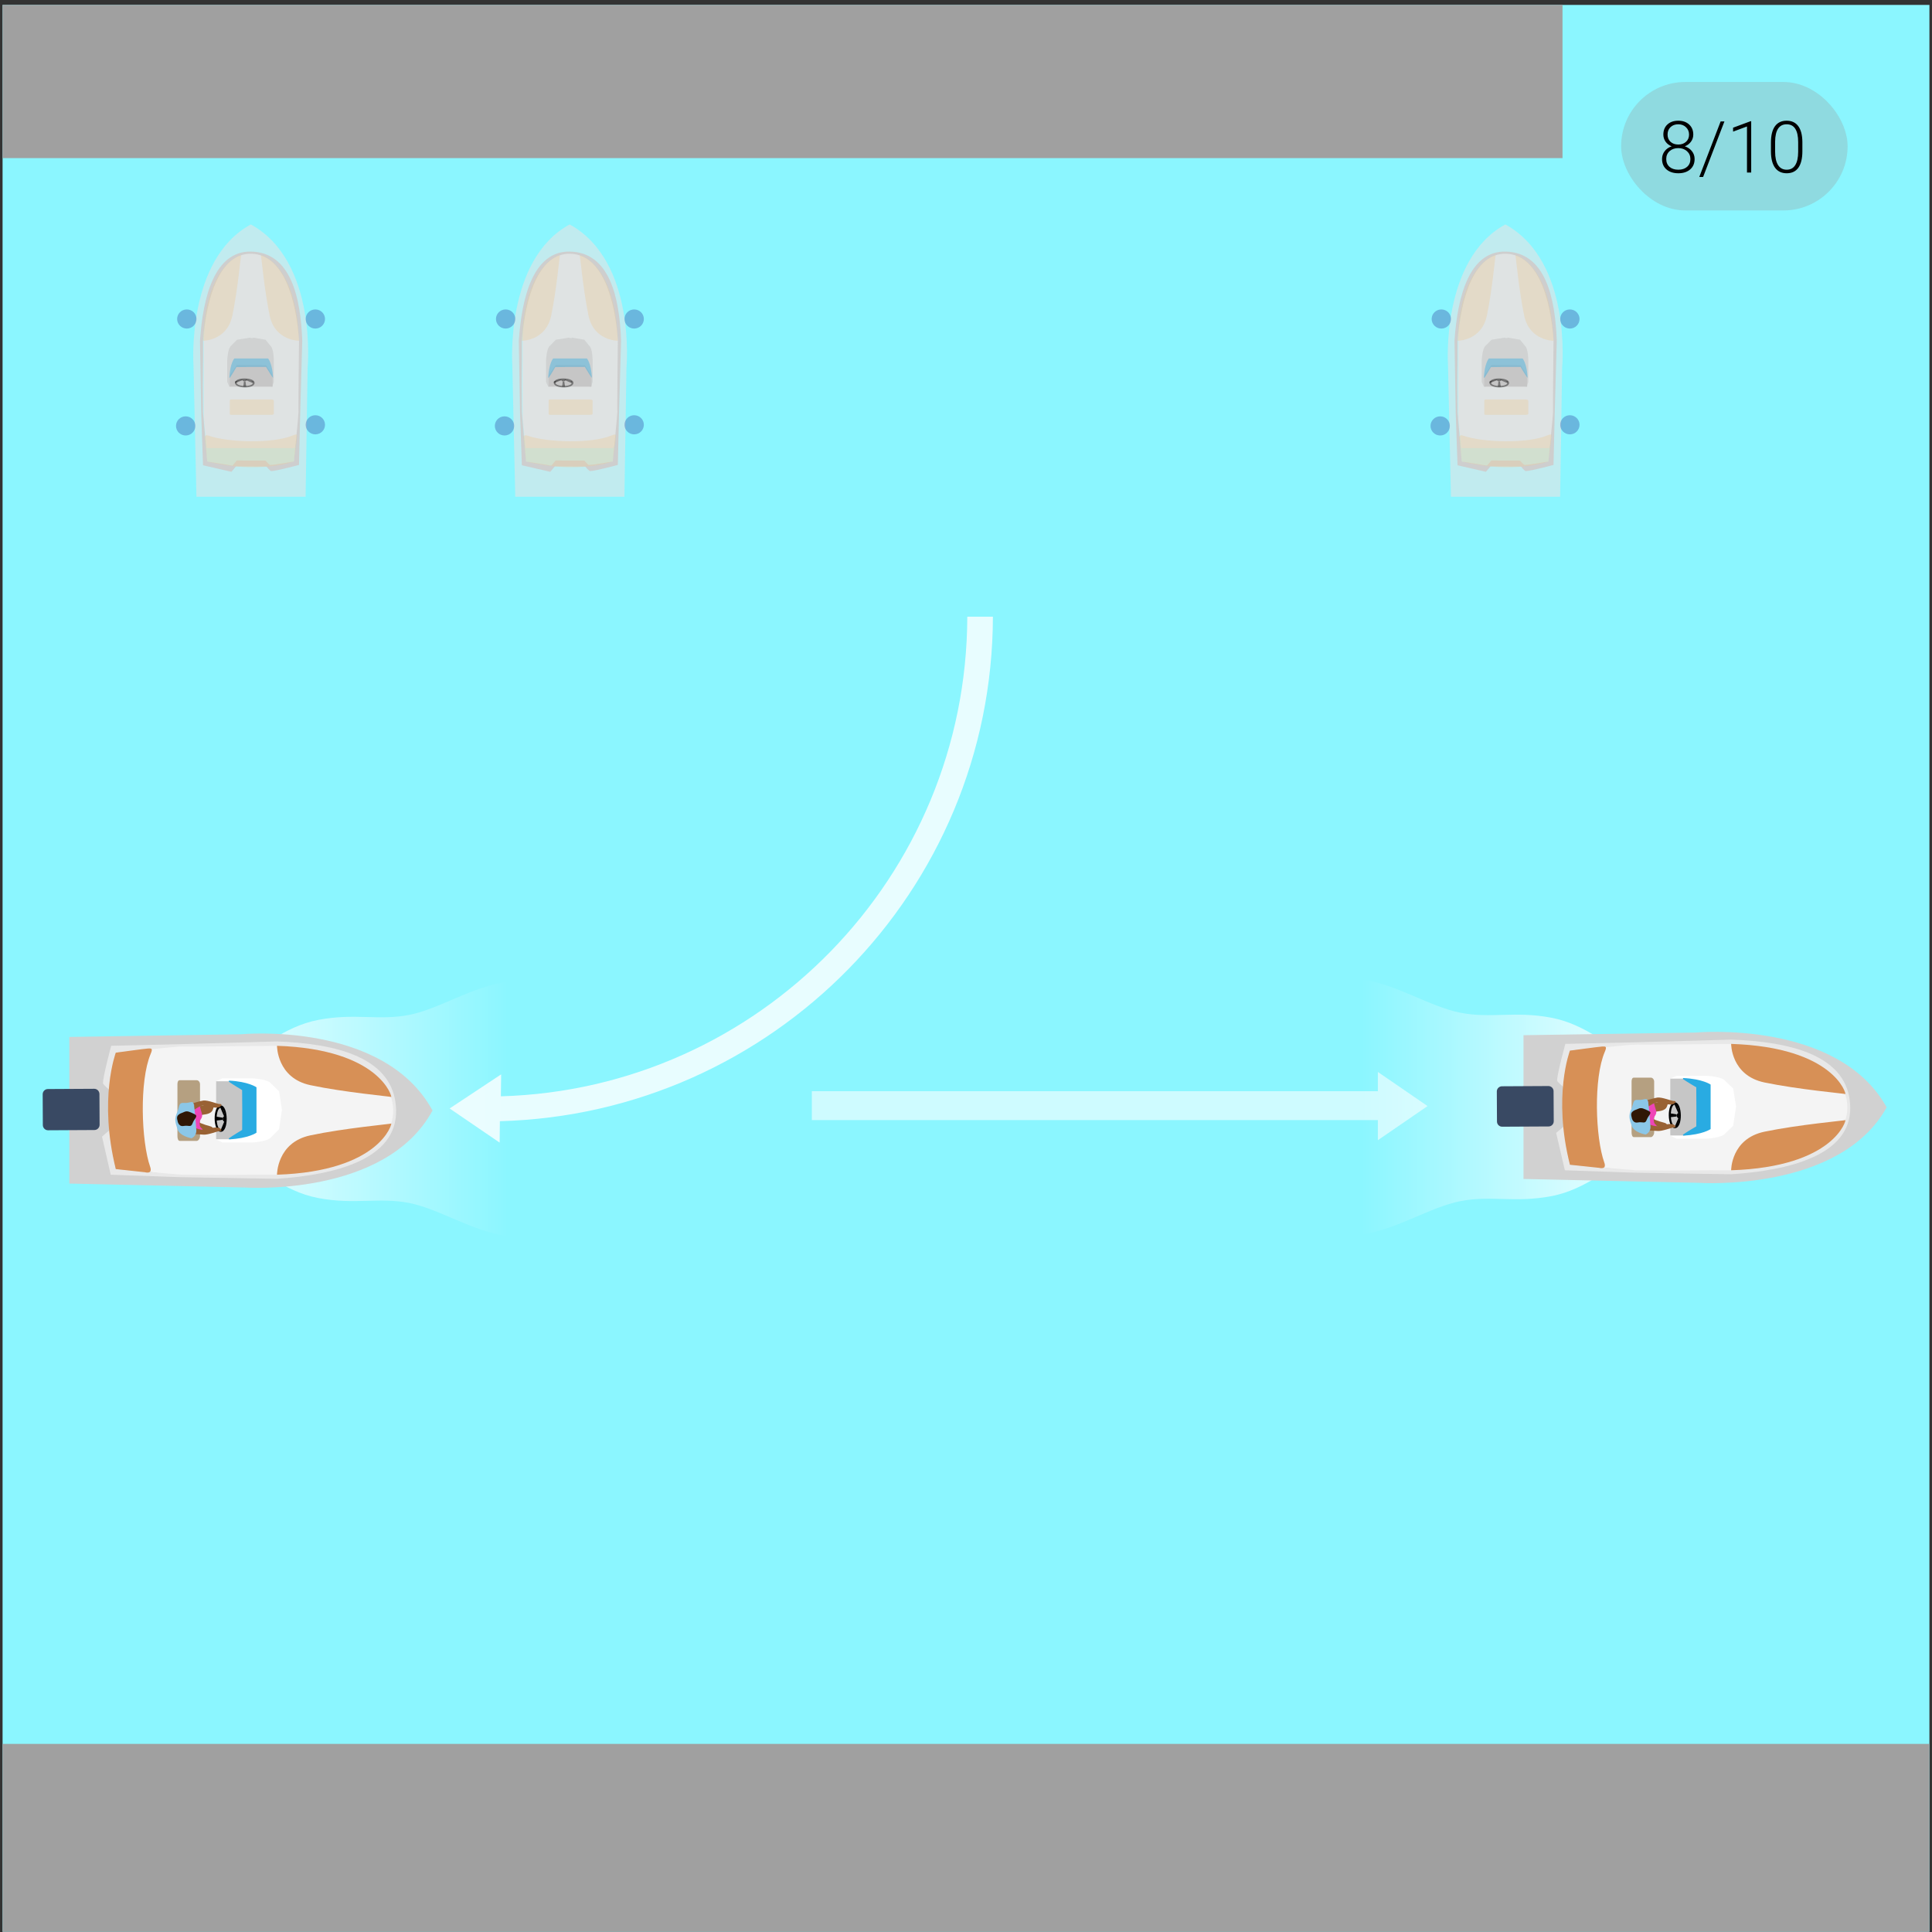<svg width="376" height="376" viewBox="0 0 376 376" fill="none" xmlns="http://www.w3.org/2000/svg">
<rect x="0" y="0" width="376" height="376" fill="#333333" stroke="none"/>
<g clip-path="url(#clip0)">
<path d="M383.469 -14.513H-10.281V380.643H383.469V-14.513Z" fill="#8BF6FF"/>
<path d="M380.187 339.394H-1.375V392.362H380.187V339.394Z" fill="#A0A0A0"/>
<path opacity="0.8" d="M267.859 217.988H268.156V221.902L277.828 215.261L268.156 208.62V212.363H267.859H158V217.988H267.859Z" fill="#DEFCFF"/>
<path opacity="0.8" d="M188.252 120.019C188.13 170.641 147.779 211.925 97.475 213.362L97.531 209.089L87.507 215.729L97.238 222.371L97.284 218.203C150.355 216.78 193.114 173.404 193.237 120.019H188.252Z" fill="white"/>
<path d="M38.229 96.679L59.476 96.679L59.868 71.587C59.868 71.587 61.829 50.804 48.817 43.679C36.232 50.522 37.659 71.079 37.659 71.079L38.229 96.679Z" fill="#E5E5E5" fill-opacity="0.6"/>
<path d="M48.874 49.074C48.874 49.074 58.009 48.86 58.329 67.003C58.65 85.147 57.314 87.21 57.314 87.21L40.225 87.21L39.688 81.428L39.688 65.83C39.688 65.83 40.11 49.626 48.874 49.074Z" fill="#E2E2E2" fill-opacity="0.9"/>
<path d="M48.852 48.963C41.742 48.83 39.491 57.824 38.92 66.318L39.155 80.392L39.512 90.55L45.037 91.82L45.929 90.771L51.846 90.797C51.846 90.797 52.595 91.68 52.773 91.68C53.777 91.68 58.193 90.48 58.193 90.48C58.193 90.48 58.35 83.583 58.424 80.479C58.426 80.373 58.83 66.493 58.824 66.318C58.522 57.84 56.583 49.109 48.852 48.963ZM58.103 80.18C58.138 80.409 57.194 89.809 57.194 89.809C57.194 89.809 53.501 90.487 52.553 90.487C52.384 90.487 51.678 89.644 51.678 89.644L46.091 89.618L45.25 90.621L40.332 89.809L39.512 80.192C39.394 71.844 39.559 71.727 39.512 66.318C40.162 58.031 42.721 49.227 48.947 49.386C55.135 49.544 57.642 58.126 58.193 66.318C58.188 66.635 58.032 80.039 58.103 80.18Z" fill="#CECECE"/>
<path d="M52.62 67.288L51.678 66.115L49.257 65.697L49.257 65.783L48.87 65.783L48.834 65.783L48.754 65.783L48.754 65.697L46.129 66.115L44.979 67.288C44.337 67.747 44.221 70.056 44.221 70.056L44.221 74.343L44.647 75.277L47.801 74.731L48.853 73.075L49.903 74.731L52.959 75.277L53.286 74.343L53.286 70.056C53.286 70.056 53.262 67.746 52.62 67.288Z" fill="#BABABA" fill-opacity="0.4"/>
<path d="M53.059 73.183C53.05 73.051 51.793 71.082 51.793 71.082L46.12 71.016L44.724 73.02L44.724 73.302L44.724 73.443L44.724 73.584L44.724 75.251L53.058 75.251C53.059 75.251 53.067 73.315 53.059 73.183Z" fill="#C6C6C6"/>
<path d="M52.179 69.769L49.297 69.769L48.198 69.769L45.602 69.769C45.602 69.769 44.769 70.688 44.634 73.538C44.633 73.555 44.783 73.453 44.783 73.453C45.161 72.926 46.006 71.454 46.006 71.454L48.748 71.412L51.775 71.415C51.775 71.415 52.62 72.829 52.999 73.355C52.999 73.355 53.148 73.557 53.147 73.541C53.012 70.692 52.179 69.769 52.179 69.769Z" fill="#29ABE2" fill-opacity="0.4"/>
<path d="M45.732 74.514C45.732 75.661 49.551 75.744 49.551 74.504C49.551 73.414 45.732 73.312 45.732 74.514ZM46.065 74.502C46.065 73.683 49.22 73.752 49.22 74.495C49.219 75.339 46.065 75.284 46.065 74.502Z" fill="black" fill-opacity="0.4"/>
<path d="M47.163 73.874C47.163 73.874 47.172 74.231 47.605 74.227C48.037 74.223 47.979 73.905 47.988 73.874C47.997 73.844 47.163 73.874 47.163 73.874Z" fill="black" fill-opacity="0.4"/>
<path d="M47.467 74.254L47.355 75.251L47.925 75.251L47.774 74.254L47.467 74.254Z" fill="black" fill-opacity="0.4"/>
<path d="M47.854 73.98C47.863 73.98 49.249 74.58 49.249 74.58L49.303 74.228L47.899 73.814L47.854 73.98Z" fill="black" fill-opacity="0.4"/>
<path d="M47.221 73.98C47.212 73.98 45.732 74.58 45.732 74.58L45.732 74.228L47.109 73.814L47.221 73.98Z" fill="black" fill-opacity="0.4"/>
<path d="M58.193 66.317C58.193 66.317 53.523 66.352 52.489 61.45C51.455 56.547 50.849 49.81 50.778 49.669C50.706 49.528 57.694 51.221 58.193 66.317Z" fill="#E8CDA0" fill-opacity="0.4"/>
<path d="M39.512 66.317C39.512 66.317 44.182 66.352 45.216 61.45C46.249 56.547 46.855 49.81 46.926 49.669C46.998 49.528 40.011 51.221 39.512 66.317Z" fill="#E8CDA0" fill-opacity="0.4"/>
<path d="M39.868 85.54C39.868 85.54 39.526 84.404 40.653 84.8C44.36 86.105 53.094 86.387 57.016 84.73C57.837 84.382 57.824 84.587 57.8 85.135C57.781 85.546 57.194 89.808 57.194 89.808C57.194 89.808 50.492 92.348 40.332 89.808L39.868 85.54Z" fill="#E8CDA0" fill-opacity="0.4"/>
<path d="M53.287 80.494C53.287 80.73 52.952 80.732 52.623 80.732L45.101 80.732C44.771 80.732 44.725 80.731 44.725 80.494L44.725 78.012C44.725 77.778 44.771 77.742 45.101 77.742L52.623 77.742C52.953 77.742 53.287 77.778 53.287 78.012L53.287 80.494Z" fill="#E8CDA0" fill-opacity="0.4"/>
<path d="M34.475 62.081C34.475 63.11 35.318 63.943 36.357 63.943C37.396 63.943 38.238 63.11 38.238 62.081C38.238 61.053 37.396 60.22 36.357 60.22C35.318 60.22 34.475 61.053 34.475 62.081Z" fill="#3B59AD" fill-opacity="0.4"/>
<path d="M59.491 62.081C59.491 63.11 60.333 63.943 61.372 63.943C62.411 63.943 63.254 63.11 63.254 62.081C63.254 61.053 62.411 60.22 61.372 60.22C60.333 60.22 59.491 61.053 59.491 62.081Z" fill="#3B59AD" fill-opacity="0.4"/>
<path d="M59.491 82.671C59.491 83.7 60.333 84.533 61.372 84.533C62.411 84.533 63.254 83.7 63.254 82.671C63.254 81.643 62.411 80.81 61.372 80.81C60.333 80.81 59.491 81.643 59.491 82.671Z" fill="#3B59AD" fill-opacity="0.4"/>
<path d="M34.254 82.89C34.254 83.918 35.096 84.752 36.136 84.752C37.175 84.752 38.017 83.918 38.017 82.89C38.017 81.862 37.175 81.028 36.136 81.028C35.096 81.028 34.254 81.862 34.254 82.89Z" fill="#3B59AD" fill-opacity="0.4"/>
<path d="M100.278 96.679L121.525 96.679L121.918 71.587C121.918 71.587 123.878 50.804 110.866 43.679C98.282 50.522 99.708 71.079 99.708 71.079L100.278 96.679Z" fill="#E5E5E5" fill-opacity="0.6"/>
<path d="M110.924 49.074C110.924 49.074 120.058 48.86 120.379 67.003C120.7 85.147 119.364 87.21 119.364 87.21L102.274 87.21L101.738 81.428L101.738 65.83C101.738 65.83 102.16 49.626 110.924 49.074Z" fill="#E2E2E2" fill-opacity="0.9"/>
<path d="M110.902 48.963C103.792 48.83 101.541 57.824 100.97 66.318L101.205 80.392L101.562 90.55L107.087 91.82L107.979 90.771L113.896 90.797C113.896 90.797 114.645 91.68 114.823 91.68C115.827 91.68 120.243 90.48 120.243 90.48C120.243 90.48 120.4 83.583 120.474 80.479C120.476 80.373 120.88 66.493 120.874 66.318C120.572 57.84 118.633 49.109 110.902 48.963ZM120.153 80.18C120.188 80.409 119.244 89.809 119.244 89.809C119.244 89.809 115.551 90.487 114.603 90.487C114.434 90.487 113.728 89.644 113.728 89.644L108.141 89.618L107.3 90.621L102.382 89.809L101.562 80.192C101.443 71.844 101.609 71.727 101.562 66.318C102.211 58.031 104.771 49.227 110.997 49.386C117.185 49.544 119.692 58.126 120.243 66.318C120.238 66.635 120.081 80.039 120.153 80.18Z" fill="#CECECE"/>
<path d="M114.67 67.288L113.728 66.115L111.307 65.697L111.307 65.783L110.92 65.783L110.884 65.783L110.803 65.783L110.803 65.697L108.179 66.115L107.029 67.288C106.387 67.747 106.271 70.056 106.271 70.056L106.271 74.343L106.697 75.277L109.851 74.731L110.903 73.075L111.953 74.731L115.009 75.277L115.336 74.343L115.336 70.056C115.336 70.056 115.312 67.746 114.67 67.288Z" fill="#BABABA" fill-opacity="0.4"/>
<path d="M115.109 73.183C115.099 73.051 113.843 71.082 113.843 71.082L108.169 71.016L106.774 73.02L106.774 73.302L106.774 73.443L106.774 73.584L106.774 75.251L115.108 75.251C115.109 75.251 115.117 73.315 115.109 73.183Z" fill="#C6C6C6"/>
<path d="M114.229 69.769L111.347 69.769L110.248 69.769L107.652 69.769C107.652 69.769 106.819 70.688 106.684 73.538C106.683 73.555 106.833 73.453 106.833 73.453C107.211 72.926 108.056 71.454 108.056 71.454L110.798 71.412L113.825 71.415C113.825 71.415 114.67 72.829 115.048 73.355C115.048 73.355 115.198 73.557 115.197 73.541C115.062 70.692 114.229 69.769 114.229 69.769Z" fill="#29ABE2" fill-opacity="0.4"/>
<path d="M107.782 74.514C107.782 75.661 111.601 75.744 111.601 74.504C111.601 73.414 107.782 73.312 107.782 74.514ZM108.115 74.502C108.115 73.683 111.269 73.752 111.269 74.495C111.269 75.339 108.115 75.284 108.115 74.502Z" fill="black" fill-opacity="0.4"/>
<path d="M109.213 73.874C109.213 73.874 109.222 74.231 109.654 74.227C110.086 74.223 110.028 73.905 110.038 73.874C110.047 73.844 109.213 73.874 109.213 73.874Z" fill="black" fill-opacity="0.4"/>
<path d="M109.516 74.254L109.405 75.251L109.975 75.251L109.824 74.254L109.516 74.254Z" fill="black" fill-opacity="0.4"/>
<path d="M109.904 73.98C109.913 73.98 111.299 74.58 111.299 74.58L111.353 74.228L109.948 73.814L109.904 73.98Z" fill="black" fill-opacity="0.4"/>
<path d="M109.271 73.98C109.262 73.98 107.782 74.58 107.782 74.58L107.782 74.228L109.159 73.814L109.271 73.98Z" fill="black" fill-opacity="0.4"/>
<path d="M120.243 66.317C120.243 66.317 115.573 66.352 114.539 61.45C113.505 56.547 112.899 49.81 112.828 49.669C112.756 49.528 119.744 51.221 120.243 66.317Z" fill="#E8CDA0" fill-opacity="0.4"/>
<path d="M101.562 66.317C101.562 66.317 106.232 66.352 107.265 61.45C108.299 56.547 108.905 49.81 108.976 49.669C109.047 49.528 102.061 51.221 101.562 66.317Z" fill="#E8CDA0" fill-opacity="0.4"/>
<path d="M101.918 85.54C101.918 85.54 101.576 84.404 102.702 84.8C106.41 86.105 115.144 86.387 119.066 84.73C119.887 84.382 119.874 84.587 119.85 85.135C119.831 85.546 119.243 89.808 119.243 89.808C119.243 89.808 112.541 92.348 102.382 89.808L101.918 85.54Z" fill="#E8CDA0" fill-opacity="0.4"/>
<path d="M115.336 80.494C115.336 80.73 115.002 80.732 114.673 80.732L107.151 80.732C106.821 80.732 106.775 80.731 106.775 80.494L106.775 78.012C106.775 77.778 106.821 77.742 107.151 77.742L114.673 77.742C115.003 77.742 115.336 77.778 115.336 78.012L115.336 80.494Z" fill="#E8CDA0" fill-opacity="0.4"/>
<path d="M96.525 62.081C96.525 63.11 97.367 63.943 98.406 63.943C99.446 63.943 100.288 63.11 100.288 62.081C100.288 61.053 99.446 60.22 98.406 60.22C97.367 60.22 96.525 61.053 96.525 62.081Z" fill="#3B59AD" fill-opacity="0.4"/>
<path d="M121.541 62.081C121.541 63.11 122.383 63.943 123.422 63.943C124.461 63.943 125.304 63.11 125.304 62.081C125.304 61.053 124.461 60.22 123.422 60.22C122.383 60.22 121.541 61.053 121.541 62.081Z" fill="#3B59AD" fill-opacity="0.4"/>
<path d="M121.541 82.671C121.541 83.7 122.383 84.533 123.422 84.533C124.461 84.533 125.304 83.7 125.304 82.671C125.304 81.643 124.461 80.81 123.422 80.81C122.383 80.81 121.541 81.643 121.541 82.671Z" fill="#3B59AD" fill-opacity="0.4"/>
<path d="M96.304 82.89C96.304 83.918 97.146 84.752 98.185 84.752C99.225 84.752 100.067 83.918 100.067 82.89C100.067 81.862 99.225 81.028 98.185 81.028C97.146 81.028 96.304 81.862 96.304 82.89Z" fill="#3B59AD" fill-opacity="0.4"/>
<path d="M304.092 -20.794H-4.937V30.769H304.092V-20.794Z" fill="#A0A0A0"/>
<path d="M282.379 96.679L303.626 96.679L304.018 71.587C304.018 71.587 305.979 50.804 292.967 43.679C280.382 50.522 281.808 71.079 281.808 71.079L282.379 96.679Z" fill="#E5E5E5" fill-opacity="0.6"/>
<path d="M293.024 49.074C293.024 49.074 302.158 48.86 302.479 67.003C302.8 85.147 301.464 87.21 301.464 87.21L284.375 87.21L283.838 81.428L283.838 65.83C283.838 65.83 284.26 49.626 293.024 49.074Z" fill="#E2E2E2" fill-opacity="0.9"/>
<path d="M293.002 48.963C285.892 48.83 283.641 57.824 283.07 66.318L283.305 80.392L283.662 90.55L289.187 91.82L290.079 90.771L295.996 90.797C295.996 90.797 296.745 91.68 296.923 91.68C297.927 91.68 302.343 90.48 302.343 90.48C302.343 90.48 302.5 83.583 302.574 80.479C302.576 80.373 302.98 66.493 302.974 66.318C302.672 57.84 300.733 49.109 293.002 48.963ZM302.253 80.18C302.288 80.409 301.344 89.809 301.344 89.809C301.344 89.809 297.651 90.487 296.703 90.487C296.534 90.487 295.828 89.644 295.828 89.644L290.241 89.618L289.4 90.621L284.482 89.809L283.662 80.192C283.543 71.844 283.709 71.727 283.662 66.318C284.311 58.031 286.871 49.227 293.097 49.386C299.285 49.544 301.792 58.126 302.343 66.318C302.338 66.635 302.182 80.039 302.253 80.18Z" fill="#CECECE"/>
<path d="M296.77 67.288L295.828 66.115L293.407 65.697L293.407 65.783L293.02 65.783L292.984 65.783L292.904 65.783L292.904 65.697L290.279 66.115L289.129 67.288C288.487 67.747 288.371 70.056 288.371 70.056L288.371 74.343L288.797 75.277L291.951 74.731L293.003 73.075L294.053 74.731L297.109 75.277L297.436 74.343L297.436 70.056C297.436 70.056 297.412 67.746 296.77 67.288Z" fill="#BABABA" fill-opacity="0.4"/>
<path d="M297.209 73.183C297.2 73.051 295.943 71.082 295.943 71.082L290.269 71.016L288.874 73.02L288.874 73.302L288.874 73.443L288.874 73.584L288.874 75.251L297.208 75.251C297.209 75.251 297.217 73.315 297.209 73.183Z" fill="#C6C6C6"/>
<path d="M296.329 69.769L293.447 69.769L292.348 69.769L289.752 69.769C289.752 69.769 288.919 70.688 288.784 73.538C288.783 73.555 288.933 73.453 288.933 73.453C289.311 72.926 290.156 71.454 290.156 71.454L292.898 71.412L295.925 71.415C295.925 71.415 296.77 72.829 297.149 73.355C297.149 73.355 297.298 73.557 297.297 73.541C297.162 70.692 296.329 69.769 296.329 69.769Z" fill="#29ABE2" fill-opacity="0.4"/>
<path d="M289.882 74.514C289.882 75.661 293.701 75.744 293.701 74.504C293.701 73.414 289.882 73.312 289.882 74.514ZM290.215 74.502C290.215 73.683 293.37 73.752 293.37 74.495C293.369 75.339 290.215 75.284 290.215 74.502Z" fill="black" fill-opacity="0.4"/>
<path d="M291.313 73.874C291.313 73.874 291.322 74.231 291.754 74.227C292.186 74.223 292.129 73.905 292.138 73.874C292.147 73.844 291.313 73.874 291.313 73.874Z" fill="black" fill-opacity="0.4"/>
<path d="M291.616 74.254L291.505 75.251L292.075 75.251L291.924 74.254L291.616 74.254Z" fill="black" fill-opacity="0.4"/>
<path d="M292.004 73.98C292.013 73.98 293.399 74.58 293.399 74.58L293.453 74.228L292.048 73.814L292.004 73.98Z" fill="black" fill-opacity="0.4"/>
<path d="M291.371 73.98C291.362 73.98 289.882 74.58 289.882 74.58L289.882 74.228L291.259 73.814L291.371 73.98Z" fill="black" fill-opacity="0.4"/>
<path d="M302.343 66.317C302.343 66.317 297.673 66.352 296.639 61.45C295.605 56.547 294.999 49.81 294.928 49.669C294.856 49.528 301.844 51.221 302.343 66.317Z" fill="#E8CDA0" fill-opacity="0.4"/>
<path d="M283.662 66.317C283.662 66.317 288.332 66.352 289.366 61.45C290.399 56.547 291.005 49.81 291.076 49.669C291.147 49.528 284.161 51.221 283.662 66.317Z" fill="#E8CDA0" fill-opacity="0.4"/>
<path d="M284.018 85.54C284.018 85.54 283.676 84.404 284.802 84.8C288.51 86.105 297.244 86.387 301.166 84.73C301.987 84.382 301.974 84.587 301.95 85.135C301.931 85.546 301.344 89.808 301.344 89.808C301.344 89.808 294.642 92.348 284.482 89.808L284.018 85.54Z" fill="#E8CDA0" fill-opacity="0.4"/>
<path d="M297.437 80.494C297.437 80.73 297.102 80.732 296.773 80.732L289.251 80.732C288.921 80.732 288.875 80.731 288.875 80.494L288.875 78.012C288.875 77.778 288.921 77.742 289.251 77.742L296.773 77.742C297.103 77.742 297.437 77.778 297.437 78.012L297.437 80.494Z" fill="#E8CDA0" fill-opacity="0.4"/>
<path d="M278.625 62.081C278.625 63.11 279.467 63.943 280.507 63.943C281.546 63.943 282.388 63.11 282.388 62.081C282.388 61.053 281.546 60.22 280.507 60.22C279.467 60.22 278.625 61.053 278.625 62.081Z" fill="#3B59AD" fill-opacity="0.4"/>
<path d="M303.641 62.081C303.641 63.11 304.483 63.943 305.522 63.943C306.561 63.943 307.404 63.11 307.404 62.081C307.404 61.053 306.561 60.22 305.522 60.22C304.483 60.22 303.641 61.053 303.641 62.081Z" fill="#3B59AD" fill-opacity="0.4"/>
<path d="M303.641 82.671C303.641 83.7 304.483 84.533 305.522 84.533C306.561 84.533 307.404 83.7 307.404 82.671C307.404 81.643 306.561 80.81 305.522 80.81C304.483 80.81 303.641 81.643 303.641 82.671Z" fill="#3B59AD" fill-opacity="0.4"/>
<path d="M278.404 82.89C278.404 83.918 279.246 84.752 280.285 84.752C281.325 84.752 282.167 83.918 282.167 82.89C282.167 81.862 281.325 81.028 280.285 81.028C279.246 81.028 278.404 81.862 278.404 82.89Z" fill="#3B59AD" fill-opacity="0.4"/>
<path opacity="0.8" d="M98.904 191.025C91.873 191.981 85.495 196.376 79.611 197.521C73.728 198.668 69.07 197.139 62 198.477C54.933 199.814 50.692 204.591 45.724 205.928C40.756 207.265 31.671 207.689 28.084 210.629C24.497 213.57 25.878 216.344 25.878 216.344C25.878 216.344 25.294 218.728 28.073 221.005C31.66 223.946 40.728 224.37 45.697 225.707C50.665 227.045 54.87 231.821 61.939 233.159C69.009 234.496 73.729 232.967 79.612 234.114C85.496 235.26 91.873 239.655 98.904 240.61V191.025Z" fill="url(#paint0_linear)"/>
<path d="M13.498 230.343L13.498 201.808L46.941 201.282C46.941 201.282 74.662 198.648 84.177 216.124C75.038 233.024 47.636 231.109 47.636 231.109L13.498 230.343Z" fill="#D1D1D1"/>
<path d="M76.937 216.223C76.937 216.223 77.405 203.867 53.175 203.437C28.944 203.005 26.369 204.71 26.369 204.71L26.369 227.662L33.728 228.736L54.56 228.736C54.56 228.737 76.201 227.994 76.937 216.223Z" fill="#F4F4F4"/>
<path d="M77.087 216.076C77.264 225.624 65.255 228.648 53.91 229.414L35.114 229.099L21.547 228.619L19.853 221.199L21.253 220.001L21.217 212.054C21.217 212.054 20.041 211.048 20.041 210.809C20.041 209.46 21.642 203.531 21.642 203.531C21.642 203.531 30.854 203.319 34.999 203.22C35.14 203.217 53.677 202.675 53.911 202.683C65.232 203.09 76.892 205.692 77.087 216.076ZM35.397 203.652C35.09 203.603 22.538 204.872 22.538 204.872C22.538 204.872 21.634 209.832 21.634 211.104C21.634 211.332 22.759 212.28 22.759 212.28L22.793 219.783L21.454 220.914L22.537 227.518L35.382 228.619C46.531 228.778 46.688 228.555 53.911 228.619C64.978 227.746 76.734 224.309 76.522 215.947C76.311 207.637 64.85 204.27 53.911 203.53C53.485 203.536 35.585 203.748 35.397 203.652Z" fill="#E8E8E8"/>
<path d="M54.753 215.973L54.867 215.968L54.31 219.774L52.743 221.327C52.131 222.19 49.045 222.355 49.045 222.355L43.322 222.355L42.073 221.753L42.803 217.501L45.164 215.947L47.125 215.973L54.753 215.973Z" fill="white"/>
<path d="M54.753 216.051L54.867 215.968L54.31 212.382L52.743 210.858C52.131 209.997 49.045 209.86 49.045 209.86L43.322 209.86L42.073 210.404L42.803 214.626L45.164 216.127L47.126 216.055L54.753 216.051Z" fill="white"/>
<path d="M44.786 210.426C44.962 210.439 47.57 212.126 47.57 212.126L47.649 219.793L44.96 221.716L44.583 221.716L44.394 221.716L44.206 221.716L42.068 221.716L42.068 210.425C42.068 210.426 44.608 210.414 44.786 210.426Z" fill="#C6C6C6"/>
<path d="M9.31 211.946C8.752 211.949 8.302 212.41 8.306 212.977L8.337 218.95C8.34 219.516 8.795 219.973 9.352 219.971L18.38 219.922C18.937 219.919 19.387 219.457 19.384 218.889L19.352 212.918C19.349 212.352 18.895 211.895 18.337 211.897L9.31 211.946Z" fill="#394963"/>
<path d="M49.916 211.606L49.916 215.476L49.916 216.953L49.916 220.44C49.916 220.44 48.382 221.557 44.577 221.739C44.554 221.741 44.536 221.541 44.536 221.541C45.24 221.032 47.129 219.897 47.129 219.897L47.147 216.214L47.123 212.149C47.123 212.149 45.226 211.014 44.523 210.506C44.523 210.506 44.556 210.306 44.578 210.307C48.381 210.489 49.916 211.606 49.916 211.606Z" fill="#29ABE2"/>
<path d="M42.962 220.265C41.431 220.265 41.321 215.137 42.976 215.137C44.431 215.136 44.568 220.265 42.962 220.265ZM42.979 219.819C44.074 219.819 43.98 215.583 42.99 215.583C41.86 215.582 41.936 219.819 42.979 219.819Z" fill="black"/>
<path d="M43.817 218.343C43.817 218.343 43.34 218.33 43.346 217.751C43.352 217.17 43.775 217.249 43.817 217.236C43.859 217.224 43.817 218.343 43.817 218.343Z" fill="black"/>
<path d="M43.322 217.936L42.068 218.086L42.068 217.32L43.322 217.524L43.322 217.936Z" fill="black"/>
<path d="M43.676 217.416C43.676 217.404 42.875 215.543 42.875 215.543L43.346 215.471L43.9 217.356L43.676 217.416Z" fill="black"/>
<path d="M43.676 218.195C43.676 218.206 42.875 220.121 42.875 220.121L43.346 220.121L43.9 218.307L43.676 218.195Z" fill="black"/>
<path d="M53.91 203.531C53.91 203.531 53.863 209.804 60.41 211.193C66.958 212.58 75.956 213.395 76.144 213.49C76.333 213.585 74.071 204.201 53.91 203.531Z" fill="#D79056"/>
<path d="M53.91 228.619C53.91 228.619 53.863 222.346 60.41 220.958C66.958 219.569 75.956 218.755 76.144 218.66C76.333 218.565 74.071 227.949 53.91 228.619Z" fill="#D79056"/>
<path d="M28.236 228.141C28.236 228.141 29.754 228.599 29.225 227.088C27.483 222.109 27.105 210.378 29.319 205.112C29.783 204.009 29.509 204.025 28.777 204.059C28.228 204.083 22.536 204.872 22.536 204.872C22.536 204.872 19.144 213.874 22.536 227.518L28.236 228.141Z" fill="#D79056"/>
<path d="M34.976 210.23C34.661 210.23 34.532 210.569 34.532 211.012L34.532 221.114C34.532 221.556 34.661 222.036 34.976 222.036L38.29 222.036C38.605 222.036 38.927 221.556 38.927 221.114L38.927 211.012C38.927 210.568 38.605 210.23 38.29 210.23L34.976 210.23Z" fill="#B5A081"/>
<path d="M41.2 219.982C41.2 219.982 41.892 219.417 40.791 219.153C39.69 218.89 38.588 218.376 38.588 218.376C38.588 218.376 38.931 217.172 39.255 217.008C39.577 216.844 41.055 216.982 41.425 215.938C41.796 214.895 42.03 214.424 40.477 214.869C38.926 215.314 37.832 215.477 37.832 215.477L36.882 219.816L40.957 219.982" fill="#996234"/>
<path d="M37.092 219.435C37.092 219.435 39.606 221.016 39.521 220.172C39.436 219.328 38.902 219.766 38.847 218.695C38.792 217.623 39.658 217.769 39.215 216.454C38.772 215.139 38.983 214.648 38.279 214.868C37.574 215.089 37.092 215.14 37.092 215.14L37.092 219.435Z" fill="#EF45B7"/>
<path d="M37.272 220.692C37.272 220.692 39.112 220.765 39.587 220.814C40.477 220.908 42.323 220.139 42.661 220.139C42.999 220.139 43.352 220.085 42.852 219.631C42.351 219.177 40.672 219.623 39.831 219.816C38.992 220.01 37.968 219.455 37.698 219.435C37.427 219.413 37.816 219.982 37.816 219.982L37.272 220.692Z" fill="#996234"/>
<path d="M37.157 214.818C37.157 214.818 39.112 214.23 39.589 214.181C40.479 214.087 42.324 214.856 42.663 214.856C43 214.856 43.353 214.911 42.853 215.365C42.353 215.818 40.673 215.372 39.833 215.18C38.994 214.986 38.054 215.918 37.783 215.939C37.512 215.96 37.818 215.014 37.818 215.014L37.157 214.818Z" fill="#996234"/>
<path d="M37.272 221.521C37.272 221.521 34.996 221.17 34.534 219.739C34.072 218.305 33.912 217.81 34.46 216.524C35.008 215.237 34.705 214.555 35.849 214.652C36.991 214.749 37.582 213.972 37.761 215.086C37.954 216.287 38.17 219.515 38.197 219.739C38.355 221.107 37.272 221.521 37.272 221.521Z" fill="#8BC7E8"/>
<path d="M34.534 218.028C34.534 218.028 34.659 219.327 35.715 219.134C36.77 218.938 37.156 219.509 37.485 218.591C37.815 217.672 38.697 217.215 37.815 216.811C36.934 216.406 36.467 216.113 35.847 216.406C35.228 216.698 35.076 216.636 34.684 217.008C34.292 217.38 34.534 218.028 34.534 218.028Z" fill="#301705"/>
<path opacity="0.8" d="M265.002 240.261C271.811 239.304 278.341 234.902 284.255 233.754C290.169 232.606 294.782 234.137 301.887 232.798C308.993 231.458 313.22 226.673 318.213 225.334C323.205 223.994 332.321 223.57 335.926 220.624C339.532 217.677 338.134 214.9 338.134 214.9C338.134 214.9 338.717 212.513 335.924 210.232C332.319 207.287 323.202 206.862 318.209 205.522C313.217 204.182 308.985 199.399 301.879 198.058C294.773 196.719 290.167 198.251 284.253 197.102C278.34 195.954 271.809 191.553 265 190.595L265.002 240.261Z" fill="url(#paint1_linear)"/>
<path d="M296.498 229.445L296.498 201.47L329.941 200.954C329.941 200.954 357.662 198.372 367.177 215.505C358.038 232.074 330.636 230.197 330.636 230.197L296.498 229.445Z" fill="#D1D1D1"/>
<path d="M359.937 215.602C359.937 215.602 360.405 203.488 336.175 203.066C311.944 202.643 309.369 204.315 309.369 204.315L309.369 226.817L316.728 227.87L337.56 227.87C337.56 227.871 359.201 227.142 359.937 215.602Z" fill="#F4F4F4"/>
<path d="M360.087 215.457C360.264 224.819 348.255 227.783 336.91 228.534L318.114 228.225L304.547 227.755L302.853 220.48L304.253 219.306L304.217 211.514C304.217 211.514 303.041 210.529 303.041 210.294C303.041 208.971 304.643 203.158 304.643 203.158C304.643 203.158 313.854 202.95 317.999 202.854C318.14 202.851 336.677 202.319 336.911 202.327C348.232 202.726 359.892 205.277 360.087 215.457ZM318.397 203.277C318.09 203.23 305.538 204.473 305.538 204.473C305.538 204.473 304.634 209.336 304.634 210.584C304.634 210.806 305.759 211.736 305.759 211.736L305.793 219.092L304.454 220.2L305.537 226.675L318.382 227.755C329.531 227.911 329.687 227.692 336.911 227.755C347.978 226.898 359.734 223.529 359.522 215.331C359.31 207.184 347.85 203.883 336.911 203.158C336.485 203.164 318.585 203.371 318.397 203.277Z" fill="#E8E8E8"/>
<path d="M337.753 215.357L337.867 215.352L337.31 219.084L335.743 220.606C335.131 221.452 332.045 221.614 332.045 221.614L326.322 221.614L325.073 221.023L325.803 216.855L328.164 215.332L330.125 215.357L337.753 215.357Z" fill="white"/>
<path d="M337.753 215.433L337.867 215.352L337.31 211.837L335.743 210.342C335.131 209.498 332.045 209.364 332.045 209.364L326.322 209.364L325.073 209.897L325.803 214.036L328.164 215.508L330.126 215.437L337.753 215.433Z" fill="white"/>
<path d="M327.786 209.919C327.963 209.932 330.57 211.585 330.57 211.585L330.649 219.102L327.96 220.987L327.583 220.987L327.394 220.987L327.205 220.987L325.068 220.987L325.068 209.918C325.068 209.919 327.608 209.908 327.786 209.919Z" fill="#C6C6C6"/>
<path d="M292.31 211.409C291.752 211.412 291.302 211.864 291.306 212.42L291.337 218.276C291.34 218.83 291.795 219.279 292.352 219.276L301.38 219.228C301.937 219.226 302.387 218.772 302.384 218.216L302.351 212.362C302.349 211.807 301.895 211.359 301.337 211.361L292.31 211.409Z" fill="#394963"/>
<path d="M332.917 211.076L332.917 214.87L332.917 216.318L332.917 219.737C332.917 219.737 331.382 220.832 327.577 221.011C327.554 221.012 327.536 220.816 327.536 220.816C328.24 220.317 330.129 219.204 330.129 219.204L330.147 215.594L330.123 211.609C330.123 211.609 328.226 210.495 327.523 209.998C327.523 209.998 327.555 209.801 327.578 209.803C331.381 209.982 332.917 211.076 332.917 211.076Z" fill="#29ABE2"/>
<path d="M325.962 219.564C324.431 219.564 324.32 214.537 325.976 214.537C327.431 214.537 327.568 219.564 325.962 219.564ZM325.979 219.127C327.074 219.127 326.98 214.974 325.99 214.974C324.86 214.974 324.936 219.127 325.979 219.127Z" fill="black"/>
<path d="M326.817 217.681C326.817 217.681 326.34 217.668 326.346 217.1C326.352 216.531 326.775 216.608 326.817 216.596C326.859 216.583 326.817 217.681 326.817 217.681Z" fill="black"/>
<path d="M326.323 217.282L325.068 217.429L325.068 216.677L326.323 216.878L326.323 217.282Z" fill="black"/>
<path d="M326.676 216.771C326.676 216.76 325.875 214.935 325.875 214.935L326.346 214.864L326.9 216.713L326.676 216.771Z" fill="black"/>
<path d="M326.676 217.535C326.676 217.546 325.875 219.424 325.875 219.424L326.346 219.424L326.9 217.646L326.676 217.535Z" fill="black"/>
<path d="M336.91 203.159C336.91 203.159 336.863 209.308 343.41 210.67C349.958 212.031 358.956 212.829 359.144 212.922C359.333 213.015 357.071 203.816 336.91 203.159Z" fill="#D79056"/>
<path d="M336.91 227.755C336.91 227.755 336.863 221.605 343.41 220.244C349.958 218.883 358.956 218.084 359.144 217.991C359.333 217.898 357.071 227.098 336.91 227.755Z" fill="#D79056"/>
<path d="M311.236 227.285C311.236 227.285 312.754 227.735 312.225 226.254C310.483 221.372 310.105 209.871 312.319 204.708C312.783 203.627 312.509 203.643 311.777 203.676C311.228 203.7 305.536 204.473 305.536 204.473C305.536 204.473 302.144 213.299 305.536 226.675L311.236 227.285Z" fill="#D79056"/>
<path d="M317.976 209.726C317.661 209.726 317.532 210.058 317.532 210.493L317.532 220.397C317.532 220.83 317.661 221.301 317.976 221.301L321.29 221.301C321.605 221.301 321.927 220.83 321.927 220.397L321.927 210.493C321.927 210.058 321.604 209.726 321.29 209.726L317.976 209.726Z" fill="#B5A081"/>
<path d="M324.2 219.287C324.2 219.287 324.892 218.733 323.791 218.474C322.69 218.216 321.588 217.712 321.588 217.712C321.588 217.712 321.931 216.532 322.255 216.371C322.577 216.21 324.055 216.345 324.425 215.322C324.796 214.299 325.03 213.837 323.477 214.274C321.926 214.711 320.832 214.87 320.832 214.87L319.882 219.124L323.957 219.287" fill="#996234"/>
<path d="M320.092 218.75C320.092 218.75 322.606 220.3 322.521 219.473C322.436 218.645 321.902 219.075 321.847 218.024C321.792 216.974 322.658 217.117 322.215 215.827C321.772 214.538 321.983 214.057 321.279 214.273C320.574 214.489 320.092 214.539 320.092 214.539L320.092 218.75Z" fill="#EF45B7"/>
<path d="M320.272 219.982C320.272 219.982 322.112 220.054 322.587 220.103C323.477 220.194 325.323 219.441 325.662 219.441C325.999 219.441 326.352 219.387 325.852 218.943C325.351 218.498 323.672 218.934 322.832 219.124C321.992 219.314 320.968 218.77 320.698 218.75C320.427 218.729 320.816 219.287 320.816 219.287L320.272 219.982Z" fill="#996234"/>
<path d="M320.156 214.224C320.156 214.224 322.112 213.648 322.588 213.599C323.479 213.507 325.324 214.261 325.663 214.261C326 214.261 326.353 214.315 325.853 214.76C325.353 215.204 323.674 214.767 322.833 214.578C321.994 214.388 321.054 215.302 320.784 215.323C320.512 215.343 320.818 214.416 320.818 214.416L320.156 214.224Z" fill="#996234"/>
<path d="M320.272 220.796C320.272 220.796 317.996 220.452 317.534 219.048C317.072 217.643 316.912 217.158 317.46 215.896C318.008 214.635 317.705 213.966 318.849 214.061C319.991 214.156 320.582 213.395 320.761 214.486C320.954 215.664 321.17 218.829 321.197 219.048C321.356 220.389 320.272 220.796 320.272 220.796Z" fill="#8BC7E8"/>
<path d="M317.534 217.37C317.534 217.37 317.659 218.644 318.715 218.454C319.77 218.263 320.156 218.823 320.485 217.922C320.815 217.022 321.696 216.574 320.815 216.177C319.934 215.78 319.467 215.493 318.847 215.78C318.228 216.067 318.076 216.006 317.684 216.371C317.292 216.735 317.534 217.37 317.534 217.37Z" fill="#301705"/>
<rect x="315.5" y="15.956" width="44.075" height="25" rx="12.5" fill="#969696" fill-opacity="0.3"/>
<path d="M329.541 26.192C329.541 26.707 329.39 27.17 329.089 27.58C328.789 27.986 328.392 28.284 327.9 28.476C328.474 28.672 328.934 28.988 329.281 29.426C329.627 29.863 329.8 30.369 329.8 30.943C329.8 31.796 329.511 32.472 328.932 32.974C328.353 33.47 327.588 33.719 326.635 33.719C325.674 33.719 324.903 33.47 324.325 32.974C323.75 32.477 323.463 31.8 323.463 30.943C323.463 30.378 323.63 29.875 323.962 29.433C324.295 28.991 324.751 28.672 325.33 28.476C324.837 28.284 324.445 27.986 324.154 27.58C323.862 27.17 323.716 26.707 323.716 26.192C323.716 25.367 323.981 24.711 324.509 24.224C325.042 23.736 325.747 23.492 326.622 23.492C327.497 23.492 328.201 23.738 328.734 24.23C329.272 24.723 329.541 25.377 329.541 26.192ZM328.98 30.95C328.98 30.33 328.759 29.822 328.317 29.426C327.875 29.025 327.31 28.824 326.622 28.824C325.933 28.824 325.371 29.02 324.933 29.412C324.496 29.804 324.277 30.317 324.277 30.95C324.277 31.584 324.489 32.09 324.913 32.468C325.336 32.842 325.911 33.028 326.635 33.028C327.342 33.028 327.909 32.842 328.337 32.468C328.766 32.094 328.98 31.588 328.98 30.95ZM328.72 26.186C328.72 25.616 328.522 25.142 328.125 24.764C327.734 24.381 327.232 24.189 326.622 24.189C326.002 24.189 325.498 24.374 325.111 24.743C324.728 25.108 324.537 25.588 324.537 26.186C324.537 26.769 324.728 27.238 325.111 27.594C325.498 27.949 326.004 28.127 326.628 28.127C327.244 28.127 327.745 27.949 328.132 27.594C328.524 27.234 328.72 26.764 328.72 26.186ZM331.455 34.437H330.709L334.866 23.629H335.604L331.455 34.437ZM340.813 33.582H339.993V24.613L337.286 25.618V24.852L340.676 23.595H340.813V33.582ZM350.773 29.433C350.773 30.836 350.515 31.903 350 32.632C349.486 33.356 348.727 33.719 347.724 33.719C346.74 33.719 345.986 33.363 345.461 32.652C344.937 31.937 344.668 30.898 344.655 29.535V27.751C344.655 26.352 344.915 25.292 345.434 24.572C345.954 23.852 346.712 23.492 347.71 23.492C348.695 23.492 349.447 23.841 349.966 24.538C350.486 25.231 350.755 26.254 350.773 27.607V29.433ZM349.953 27.648C349.953 26.509 349.766 25.648 349.392 25.064C349.023 24.481 348.462 24.189 347.71 24.189C346.972 24.189 346.416 24.474 346.042 25.044C345.669 25.614 345.477 26.454 345.468 27.566V29.521C345.468 30.656 345.66 31.524 346.042 32.126C346.43 32.727 346.99 33.028 347.724 33.028C348.453 33.028 349.005 32.734 349.378 32.147C349.757 31.559 349.948 30.697 349.953 29.562V27.648Z" fill="black"/>
</g>
<defs>
<linearGradient id="paint0_linear" x1="26.589" y1="215.818" x2="98.904" y2="215.818" gradientUnits="userSpaceOnUse">
<stop offset="0.323" stop-color="white" stop-opacity="0.89"/>
<stop offset="1" stop-color="white" stop-opacity="0"/>
</linearGradient>
<linearGradient id="paint1_linear" x1="337.427" y1="215.428" x2="265.001" y2="215.428" gradientUnits="userSpaceOnUse">
<stop offset="0.297" stop-color="white"/>
<stop offset="1" stop-color="white" stop-opacity="0"/>
</linearGradient>
<clipPath id="clip0">
<rect width="375" height="375" fill="white" transform="translate(0.5 0.956)"/>
</clipPath>
</defs>
</svg>
